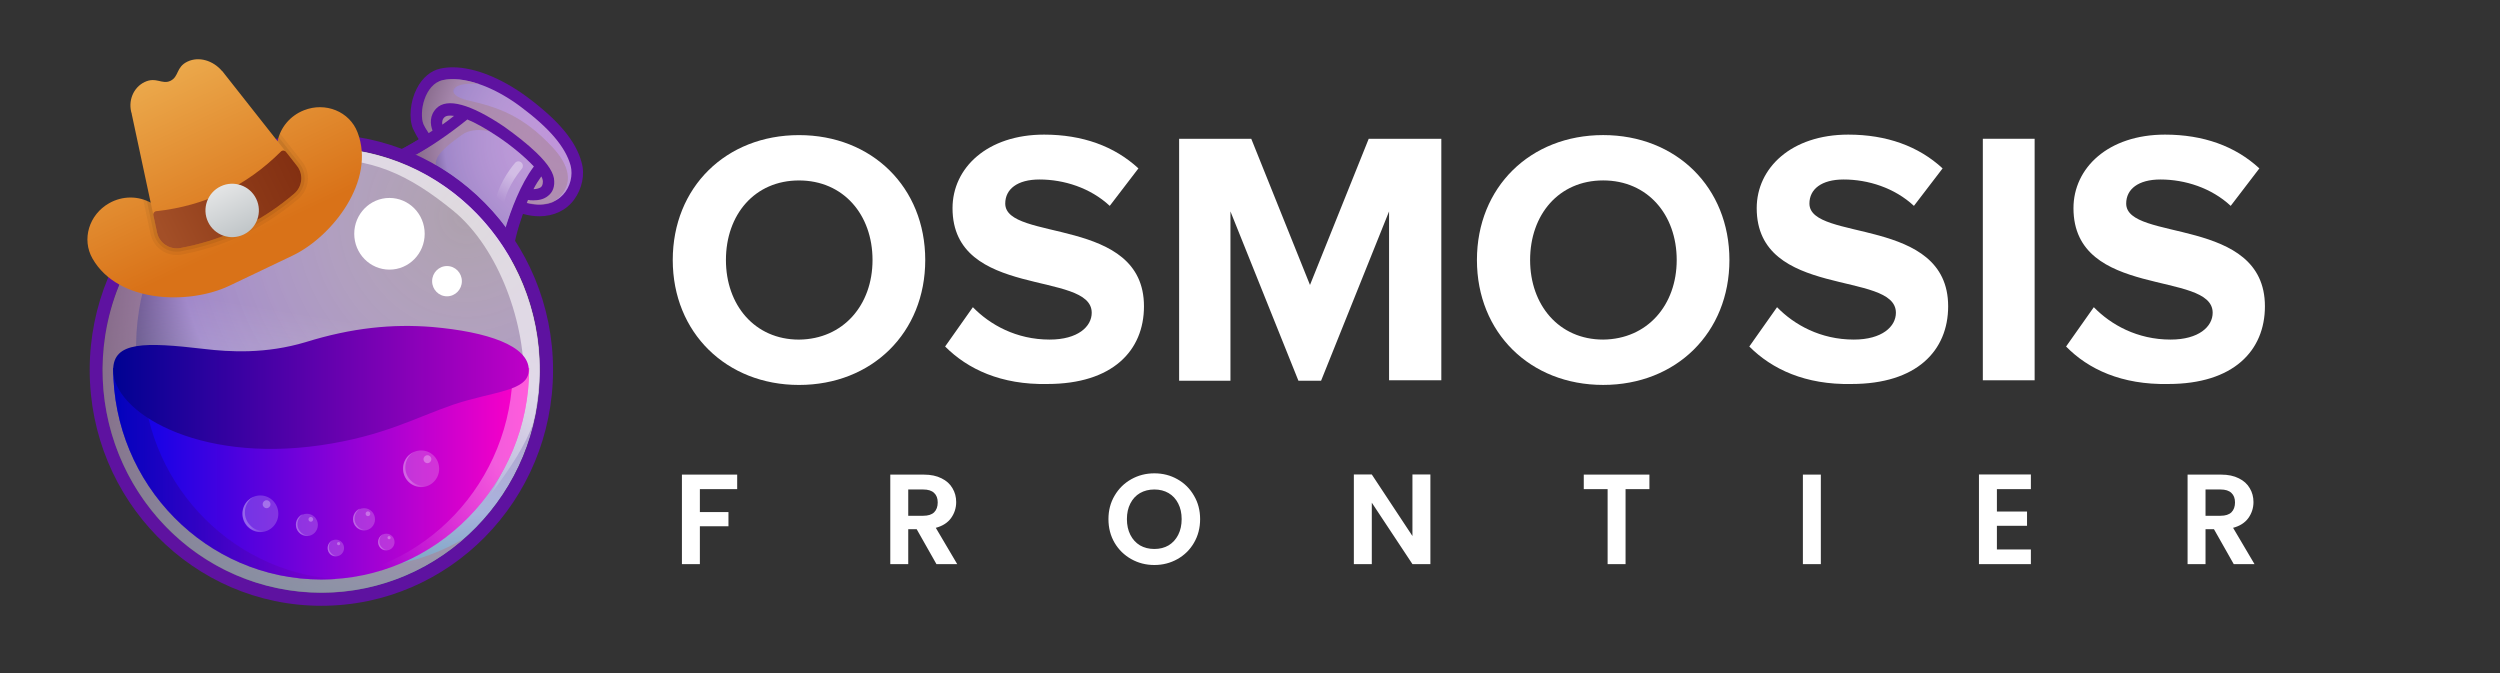 <svg width="390" height="105" viewBox="0 0 390 105" fill="none" xmlns="http://www.w3.org/2000/svg">
<rect x="0" y="0" width="390" height="105" fill="#333333" stroke="none"/>
<path d="M104.949 40.565C104.949 29.233 113.245 21.077 124.643 21.077C136.041 21.077 144.338 29.233 144.338 40.565C144.338 51.896 136.041 60.052 124.643 60.052C113.317 60.052 104.949 51.896 104.949 40.565ZM136.114 40.565C136.114 33.491 131.569 28.15 124.643 28.15C117.718 28.15 113.245 33.491 113.245 40.565C113.245 47.566 117.718 52.979 124.643 52.979C131.569 52.907 136.114 47.566 136.114 40.565Z" fill="white"/>
<path d="M147.439 54.056L151.768 47.921C154.437 50.664 158.549 52.974 163.743 52.974C168.144 52.974 170.308 50.953 170.308 48.788C170.308 42.147 148.594 46.694 148.594 32.476C148.594 26.197 154.004 21 162.877 21C168.865 21 173.843 22.804 177.594 26.269L173.121 32.115C170.091 29.3 165.979 28.001 162.156 28.001C158.693 28.001 156.818 29.517 156.818 31.754C156.818 37.745 178.46 33.703 178.46 47.777C178.46 54.706 173.554 59.903 163.382 59.903C156.168 60.047 150.974 57.593 147.439 54.056Z" fill="white"/>
<path d="M216.694 59.396V32.98L206.089 59.396H202.554L191.95 32.98V59.396H183.942V21.648H195.196L204.358 44.456L213.52 21.648H224.846V59.324H216.694V59.396Z" fill="white"/>
<path d="M230.401 40.561C230.401 29.229 238.697 21.073 250.095 21.073C261.493 21.073 269.79 29.229 269.79 40.561C269.79 51.892 261.493 60.048 250.095 60.048C238.697 60.048 230.401 51.892 230.401 40.561ZM261.566 40.561C261.566 33.487 257.021 28.146 250.095 28.146C243.17 28.146 238.697 33.487 238.697 40.561C238.697 47.562 243.17 52.975 250.095 52.975C257.021 52.903 261.566 47.562 261.566 40.561Z" fill="white"/>
<path d="M272.891 54.056L277.22 47.921C279.889 50.664 284.001 52.974 289.195 52.974C293.596 52.974 295.76 50.953 295.76 48.788C295.76 42.147 274.046 46.694 274.046 32.476C274.046 26.197 279.456 21 288.33 21C294.317 21 299.295 22.804 303.046 26.269L298.573 32.115C295.544 29.3 291.432 28.001 287.608 28.001C284.145 28.001 282.27 29.517 282.27 31.754C282.27 37.745 303.912 33.703 303.912 47.777C303.912 54.706 299.006 59.903 288.835 59.903C281.62 60.047 276.426 57.593 272.891 54.056Z" fill="white"/>
<path d="M309.322 59.396V21.648H317.402V59.324H309.322V59.396Z" fill="white"/>
<path d="M322.308 54.056L326.636 47.921C329.305 50.664 333.417 52.974 338.611 52.974C343.012 52.974 345.176 50.953 345.176 48.788C345.176 42.147 323.462 46.694 323.462 32.476C323.462 26.197 328.873 21 337.746 21C343.733 21 348.711 22.804 352.462 26.269L347.99 32.115C344.96 29.3 340.848 28.001 337.024 28.001C333.562 28.001 331.686 29.517 331.686 31.754C331.686 37.745 353.328 33.703 353.328 47.777C353.328 54.706 348.423 59.903 338.251 59.903C330.965 60.047 325.77 57.593 322.308 54.056Z" fill="white"/>
<path d="M115 74.04V76.3H109.18V79.88H113.64V82.1H109.18V88H106.38V74.04H115ZM146.085 88L143.005 82.56H141.685V88H138.885V74.04H144.125C145.205 74.04 146.125 74.233 146.885 74.62C147.645 74.993 148.212 75.507 148.585 76.16C148.972 76.8 149.165 77.52 149.165 78.32C149.165 79.24 148.899 80.073 148.365 80.82C147.832 81.553 147.039 82.06 145.985 82.34L149.325 88H146.085ZM141.685 80.46H144.025C144.785 80.46 145.352 80.28 145.725 79.92C146.099 79.547 146.285 79.033 146.285 78.38C146.285 77.74 146.099 77.247 145.725 76.9C145.352 76.54 144.785 76.36 144.025 76.36H141.685V80.46ZM180.078 88.14C178.771 88.14 177.571 87.833 176.478 87.22C175.385 86.607 174.518 85.76 173.878 84.68C173.238 83.587 172.918 82.353 172.918 80.98C172.918 79.62 173.238 78.4 173.878 77.32C174.518 76.227 175.385 75.373 176.478 74.76C177.571 74.147 178.771 73.84 180.078 73.84C181.398 73.84 182.598 74.147 183.678 74.76C184.771 75.373 185.631 76.227 186.258 77.32C186.898 78.4 187.218 79.62 187.218 80.98C187.218 82.353 186.898 83.587 186.258 84.68C185.631 85.76 184.771 86.607 183.678 87.22C182.585 87.833 181.385 88.14 180.078 88.14ZM180.078 85.64C180.918 85.64 181.658 85.453 182.298 85.08C182.938 84.693 183.438 84.147 183.798 83.44C184.158 82.733 184.338 81.913 184.338 80.98C184.338 80.047 184.158 79.233 183.798 78.54C183.438 77.833 182.938 77.293 182.298 76.92C181.658 76.547 180.918 76.36 180.078 76.36C179.238 76.36 178.491 76.547 177.838 76.92C177.198 77.293 176.698 77.833 176.338 78.54C175.978 79.233 175.798 80.047 175.798 80.98C175.798 81.913 175.978 82.733 176.338 83.44C176.698 84.147 177.198 84.693 177.838 85.08C178.491 85.453 179.238 85.64 180.078 85.64ZM223.141 88H220.341L214.001 78.42V88H211.201V74.02H214.001L220.341 83.62V74.02H223.141V88ZM257.308 74.04V76.3H253.588V88H250.788V76.3H247.068V74.04H257.308ZM284.051 74.04V88H281.251V74.04H284.051ZM311.517 76.3V79.8H316.217V82.02H311.517V85.72H316.817V88H308.717V74.02H316.817V76.3H311.517ZM348.462 88L345.382 82.56H344.062V88H341.262V74.04H346.502C347.582 74.04 348.502 74.233 349.262 74.62C350.022 74.993 350.589 75.507 350.962 76.16C351.349 76.8 351.542 77.52 351.542 78.32C351.542 79.24 351.275 80.073 350.742 80.82C350.209 81.553 349.415 82.06 348.362 82.34L351.702 88H348.462ZM344.062 80.46H346.402C347.162 80.46 347.729 80.28 348.102 79.92C348.475 79.547 348.662 79.033 348.662 78.38C348.662 77.74 348.475 77.247 348.102 76.9C347.729 76.54 347.162 76.36 346.402 76.36H344.062V80.46Z" fill="white"/>
<path d="M90.731 25.349C89.877 22.056 87.13 18.763 82.185 15.098C78.216 12.178 74.004 10.5 70.646 10.5C69.975 10.5 69.364 10.562 68.754 10.686C67.228 10.997 65.885 12.115 65.03 13.793C63.992 15.781 63.748 18.453 64.419 20.068C64.664 20.565 64.969 21.186 65.335 21.746C62.1 23.734 60.268 24.293 60.024 24.355C68.449 27.213 75.469 33.178 79.865 40.944L79.926 40.198C80.109 38.148 80.719 35.787 81.574 33.364C82.429 33.612 83.284 33.737 84.138 33.737C86.397 33.737 88.351 32.805 89.572 31.127C90.793 29.45 91.281 27.213 90.731 25.349Z" fill="#5E12A0"/>
<path d="M81.941 31.562C87.496 33.116 89.755 28.767 89.022 25.846C88.229 22.926 85.665 19.944 81.147 16.589C76.629 13.234 72.051 11.867 69.12 12.488C66.19 13.11 65.335 17.645 66.068 19.385C66.373 20.068 67.045 21.062 67.96 22.181C66.8 22.988 65.702 23.61 64.786 24.169C70.402 26.716 75.286 30.692 78.949 35.663C79.377 33.985 79.987 32.494 80.537 31.19C80.964 31.252 81.452 31.376 81.941 31.562Z" fill="url(#paint0_radial_6839_23779)"/>
<path d="M50.134 92.45C68.981 92.45 84.26 76.9 84.26 57.719C84.26 38.538 68.981 22.988 50.134 22.988C31.287 22.988 16.008 38.538 16.008 57.719C16.008 76.9 31.287 92.45 50.134 92.45Z" fill="url(#paint1_radial_6839_23779)"/>
<path opacity="0.6" d="M86.214 22.988C81.574 18.017 77.667 16.712 72.966 15.656C69.303 14.786 70.28 12.674 74.737 13.109C72.6 12.363 70.585 12.177 69.12 12.488C66.19 13.109 65.335 17.644 66.068 19.384C66.373 20.067 67.045 21.061 67.96 22.18C66.312 23.298 64.908 24.106 63.748 24.727C64.297 24.976 64.969 25.286 65.763 25.721C67.838 26.84 70.097 28.703 70.097 28.703C66.678 25.721 67.411 24.354 72.112 20.999C73.577 19.943 76.263 20.067 78.766 21.372C81.269 22.677 84.199 25.97 84.199 25.97L81.391 31.437C81.574 31.499 81.757 31.561 81.941 31.624C83.711 32.121 85.115 31.996 86.214 31.561C87.496 30.754 90.854 28.02 86.214 22.988Z" fill="#A98698"/>
<path d="M72.905 18.638C74.126 19.135 75.714 20.005 77.667 21.31C79.987 22.863 82.002 24.602 83.284 25.969C81.147 28.827 79.743 32.742 78.888 35.475C79.316 36.097 79.804 36.718 80.231 37.339C80.659 35.786 81.391 33.487 82.368 31.188C82.612 31.25 82.917 31.25 83.223 31.25C83.955 31.25 84.81 31.126 85.481 30.567C85.97 30.194 86.519 29.511 86.458 28.268C86.458 27.088 85.543 25.597 83.65 23.795C82.307 22.49 80.475 21.061 78.644 19.756C73.394 16.215 69.731 15.221 68.082 16.898C66.984 18.017 67.106 19.384 67.472 20.378C65.518 21.682 63.87 22.614 62.771 23.236C63.504 23.484 64.175 23.795 64.908 24.105C66.862 23.049 69.67 21.247 72.905 18.638ZM84.444 27.523C84.627 27.833 84.688 28.144 84.688 28.33C84.688 28.89 84.505 29.076 84.382 29.2C84.138 29.387 83.65 29.511 83.223 29.511C83.589 28.765 84.016 28.144 84.444 27.523ZM69.365 18.265C69.548 18.079 70.036 17.955 70.83 18.079C70.219 18.576 69.609 19.011 68.998 19.446C68.937 19.011 68.998 18.576 69.365 18.265Z" fill="#5E12A0"/>
<path d="M50.134 20.939C30.171 20.939 13.993 37.403 13.993 57.719C13.993 78.036 30.171 94.501 50.134 94.501C70.097 94.501 86.275 78.036 86.275 57.719C86.275 37.403 70.036 20.939 50.134 20.939ZM50.134 92.45C31.27 92.45 16.008 76.918 16.008 57.719C16.008 38.521 31.27 22.989 50.134 22.989C68.998 22.989 84.26 38.521 84.26 57.719C84.26 76.918 68.937 92.45 50.134 92.45Z" fill="#5E12A0"/>
<path opacity="0.6" d="M50.134 92.45C68.981 92.45 84.26 76.9 84.26 57.719C84.26 38.538 68.981 22.988 50.134 22.988C31.287 22.988 16.008 38.538 16.008 57.719C16.008 76.9 31.287 92.45 50.134 92.45Z" fill="url(#paint2_linear_6839_23779)"/>
<path opacity="0.6" d="M49.89 88.224C31.27 85.179 18.633 67.348 21.685 48.398C23.028 40.011 27.18 32.866 33.04 27.709C24.494 32.742 18.144 41.502 16.435 52.188C13.444 71.138 26.081 88.969 44.64 92.014C55.018 93.753 65.03 90.46 72.417 83.999C65.885 87.851 57.948 89.528 49.89 88.224Z" fill="#A98698"/>
<path opacity="0.6" d="M55.568 23.485C46.96 22.056 38.596 24.044 31.759 28.456C31.636 28.58 31.514 28.704 31.514 28.704C34.139 27.089 37.985 25.66 37.985 25.66C28.096 31.5 25.043 38.148 25.043 38.148C28.889 30.568 40.183 25.225 49.035 24.852C57.887 24.479 63.687 27.151 70.769 32.929C77.85 38.769 82.124 50.698 81.696 60.142C81.33 69.586 76.446 77.228 76.446 77.228C79.804 72.816 81.819 69.586 83.1 66.293C83.345 65.299 83.589 64.305 83.711 63.248C86.763 44.361 74.187 26.529 55.568 23.485Z" fill="url(#paint3_linear_6839_23779)"/>
<path d="M82.551 57.407C82.551 75.611 68.021 90.398 50.134 90.398C32.247 90.398 17.656 75.611 17.656 57.407H82.551Z" fill="url(#paint4_linear_6839_23779)"/>
<g opacity="0.6">
<path opacity="0.6" d="M79.987 57.407C79.987 75.177 66.19 89.715 48.852 90.398C49.279 90.398 49.707 90.398 50.134 90.398C68.021 90.398 82.551 75.611 82.551 57.407H79.987Z" fill="url(#paint5_linear_6839_23779)"/>
</g>
<g opacity="0.7">
<path opacity="0.7" d="M22.235 57.407H17.656C17.656 75.611 32.186 90.398 50.073 90.398C50.867 90.398 51.599 90.398 52.332 90.336C35.543 89.094 22.235 74.804 22.235 57.407Z" fill="url(#paint6_linear_6839_23779)"/>
</g>
<path d="M82.49 57.718C82.49 53.928 76.019 51.754 67.411 51.008C61.184 50.511 54.896 51.133 47.692 53.369C41.465 55.233 35.849 54.922 31.758 54.425C22.662 53.369 17.656 53.245 17.656 57.718C17.656 64.18 30.598 72.257 50.012 69.461C59.841 68.032 64.908 65.112 70.707 63.124C76.995 61.011 82.49 61.073 82.49 57.718Z" fill="url(#paint7_linear_6839_23779)"/>
<path d="M60.757 42.062C63.791 42.062 66.251 39.559 66.251 36.471C66.251 33.382 63.791 30.879 60.757 30.879C57.722 30.879 55.262 33.382 55.262 36.471C55.262 39.559 57.722 42.062 60.757 42.062Z" fill="white"/>
<path d="M69.731 46.225C71.012 46.225 72.051 45.168 72.051 43.864C72.051 42.56 71.012 41.503 69.731 41.503C68.45 41.503 67.411 42.56 67.411 43.864C67.411 45.168 68.45 46.225 69.731 46.225Z" fill="white"/>
<g opacity="0.6">
<path opacity="0.6" d="M78.033 31.997C77.972 31.997 77.911 31.997 77.911 31.997C77.545 31.935 77.301 31.562 77.362 31.127C77.911 28.269 80.231 25.536 80.353 25.411C80.597 25.101 81.086 25.101 81.33 25.349C81.635 25.598 81.635 26.095 81.391 26.343C81.33 26.405 79.193 28.953 78.705 31.438C78.644 31.811 78.338 31.997 78.033 31.997Z" fill="url(#paint8_linear_6839_23779)"/>
</g>
<path opacity="0.2" d="M47.879 83.627C48.823 83.627 49.589 82.848 49.589 81.887C49.589 80.926 48.823 80.147 47.879 80.147C46.935 80.147 46.17 80.926 46.17 81.887C46.17 82.848 46.935 83.627 47.879 83.627Z" fill="white"/>
<g opacity="0.4">
<path opacity="0.6" d="M46.898 83.008C46.227 82.324 46.227 81.206 46.898 80.523C47.021 80.398 47.143 80.336 47.265 80.212C47.021 80.274 46.837 80.398 46.654 80.585C45.983 81.268 45.983 82.386 46.654 83.07C47.204 83.629 48.058 83.753 48.73 83.38C48.12 83.629 47.387 83.505 46.898 83.008Z" fill="url(#paint9_linear_6839_23779)"/>
</g>
<path opacity="0.3" d="M48.486 81.39C48.688 81.39 48.852 81.223 48.852 81.017C48.852 80.811 48.688 80.644 48.486 80.644C48.283 80.644 48.12 80.811 48.12 81.017C48.12 81.223 48.283 81.39 48.486 81.39Z" fill="white"/>
<path opacity="0.2" d="M56.792 82.757C57.736 82.757 58.502 81.978 58.502 81.017C58.502 80.056 57.736 79.277 56.792 79.277C55.848 79.277 55.083 80.056 55.083 81.017C55.083 81.978 55.848 82.757 56.792 82.757Z" fill="white"/>
<g opacity="0.4">
<path opacity="0.6" d="M55.812 82.137C55.14 81.453 55.14 80.335 55.812 79.651C55.934 79.527 56.056 79.465 56.178 79.341C55.934 79.403 55.751 79.527 55.567 79.714C54.896 80.397 54.896 81.515 55.567 82.199C56.117 82.758 56.971 82.882 57.643 82.51C57.032 82.758 56.3 82.634 55.812 82.137Z" fill="url(#paint10_linear_6839_23779)"/>
</g>
<path opacity="0.3" d="M57.399 80.52C57.601 80.52 57.765 80.353 57.765 80.147C57.765 79.941 57.601 79.774 57.399 79.774C57.197 79.774 57.033 79.941 57.033 80.147C57.033 80.353 57.197 80.52 57.399 80.52Z" fill="white"/>
<path opacity="0.2" d="M52.393 86.796C53.101 86.796 53.675 86.212 53.675 85.491C53.675 84.771 53.101 84.186 52.393 84.186C51.685 84.186 51.111 84.771 51.111 85.491C51.111 86.212 51.685 86.796 52.393 86.796Z" fill="white"/>
<g opacity="0.4">
<path opacity="0.6" d="M51.66 86.301C51.172 85.804 51.172 84.934 51.66 84.437C51.721 84.375 51.844 84.313 51.905 84.251C51.721 84.313 51.599 84.437 51.477 84.562C50.989 85.059 50.989 85.928 51.477 86.425C51.905 86.86 52.515 86.923 53.065 86.612C52.576 86.798 52.027 86.674 51.66 86.301Z" fill="url(#paint11_linear_6839_23779)"/>
</g>
<path opacity="0.3" d="M52.82 85.057C52.955 85.057 53.064 84.945 53.064 84.808C53.064 84.671 52.955 84.56 52.82 84.56C52.685 84.56 52.576 84.671 52.576 84.808C52.576 84.945 52.685 85.057 52.82 85.057Z" fill="white"/>
<path opacity="0.2" d="M60.268 85.863C60.976 85.863 61.55 85.279 61.55 84.559C61.55 83.838 60.976 83.254 60.268 83.254C59.56 83.254 58.986 83.838 58.986 84.559C58.986 85.279 59.56 85.863 60.268 85.863Z" fill="white"/>
<g opacity="0.4">
<path opacity="0.6" d="M59.535 85.369C59.047 84.872 59.047 84.002 59.535 83.505C59.597 83.443 59.719 83.38 59.78 83.318C59.597 83.38 59.474 83.505 59.352 83.629C58.864 84.126 58.864 84.996 59.352 85.493C59.78 85.928 60.39 85.99 60.94 85.679C60.451 85.866 59.902 85.741 59.535 85.369Z" fill="url(#paint12_linear_6839_23779)"/>
</g>
<path opacity="0.3" d="M60.696 84.124C60.83 84.124 60.94 84.013 60.94 83.876C60.94 83.738 60.83 83.627 60.696 83.627C60.561 83.627 60.451 83.738 60.451 83.876C60.451 84.013 60.561 84.124 60.696 84.124Z" fill="white"/>
<path opacity="0.2" d="M40.61 83.006C42.161 83.006 43.419 81.727 43.419 80.148C43.419 78.57 42.161 77.29 40.61 77.29C39.059 77.29 37.802 78.57 37.802 80.148C37.802 81.727 39.059 83.006 40.61 83.006Z" fill="white"/>
<g opacity="0.4">
<path opacity="0.6" d="M39.025 81.949C37.926 80.831 37.926 79.029 39.025 77.91C39.208 77.724 39.391 77.6 39.635 77.476C39.269 77.6 38.964 77.848 38.658 78.097C37.56 79.215 37.56 81.017 38.658 82.135C39.574 83.067 40.978 83.254 42.077 82.57C41.039 83.005 39.818 82.819 39.025 81.949Z" fill="url(#paint13_linear_6839_23779)"/>
</g>
<path opacity="0.3" d="M41.587 79.278C41.925 79.278 42.198 79 42.198 78.656C42.198 78.313 41.925 78.035 41.587 78.035C41.25 78.035 40.977 78.313 40.977 78.656C40.977 79 41.25 79.278 41.587 79.278Z" fill="white"/>
<path opacity="0.2" d="M65.703 75.986C67.254 75.986 68.511 74.706 68.511 73.127C68.511 71.549 67.254 70.269 65.703 70.269C64.152 70.269 62.895 71.549 62.895 73.127C62.895 74.706 64.152 75.986 65.703 75.986Z" fill="white"/>
<g opacity="0.4">
<path opacity="0.6" d="M64.053 74.929C62.954 73.811 62.954 72.009 64.053 70.891C64.236 70.705 64.419 70.58 64.664 70.456C64.297 70.58 63.992 70.829 63.687 71.077C62.588 72.196 62.588 73.998 63.687 75.116C64.603 76.048 66.007 76.234 67.106 75.551C66.068 75.986 64.908 75.799 64.053 74.929Z" fill="url(#paint14_linear_6839_23779)"/>
</g>
<path opacity="0.3" d="M66.678 72.257C67.016 72.257 67.289 71.979 67.289 71.636C67.289 71.293 67.016 71.015 66.678 71.015C66.341 71.015 66.068 71.293 66.068 71.636C66.068 71.979 66.341 72.257 66.678 72.257Z" fill="white"/>
<g clip-path="url(#clip0_6839_23779)">
<path d="M47.421 17.2C45.208 18.072 43.722 19.945 43.304 22.037L34.655 11.068L34.636 11.077C33.24 9.435 31.026 8.76 29.24 9.612C27.444 10.469 27.948 11.96 26.575 12.615C25.287 13.229 24.36 11.94 22.564 12.797C20.778 13.649 19.909 15.795 20.562 17.792L20.552 17.796L23.507 31.622C21.599 30.559 19.145 30.502 17.023 31.703C13.875 33.48 12.714 37.35 14.433 40.344C18.456 47.358 29.576 47.538 35.779 44.579L45.628 39.88C51.831 36.921 58.688 28.164 55.767 20.624C54.521 17.404 50.783 15.872 47.421 17.2Z" fill="url(#paint15_linear_6839_23779)"/>
<path opacity="0.05" d="M47.15 25.235L45.42 23.037L45.06 22.573L43.685 20.829C43.603 21.018 43.529 21.203 43.474 21.402C43.401 21.611 43.35 21.82 43.304 22.038L44.238 23.22L44.593 23.674L44.597 23.683L46.336 25.877C47.388 27.21 47.171 29.126 45.883 30.225C45.585 30.471 45.297 30.713 45.003 30.945C42.681 32.826 40.196 34.392 37.564 35.648C34.932 36.904 32.151 37.85 29.228 38.471C28.881 38.544 28.526 38.622 28.175 38.685C26.492 39.003 24.858 37.948 24.497 36.273L24.266 35.16L24.262 35.151L23.803 33.004L23.512 31.619C23.313 31.518 23.115 31.416 22.911 31.328C22.722 31.246 22.527 31.177 22.342 31.127L22.788 33.222L23.247 35.37L23.255 35.412L23.26 35.421L23.482 36.492C23.958 38.723 26.108 40.133 28.366 39.714C28.735 39.641 29.091 39.564 29.447 39.487C32.422 38.852 35.305 37.88 38.013 36.589C40.72 35.297 43.29 33.667 45.655 31.754C45.957 31.517 46.255 31.271 46.549 31.015C48.281 29.543 48.547 27.004 47.15 25.235Z" fill="black"/>
<path opacity="0.07" d="M46.739 25.558L45.009 23.36L44.649 22.897L43.475 21.403C43.401 21.611 43.35 21.82 43.304 22.038L44.238 23.22L44.593 23.674L44.597 23.683L46.337 25.877C47.388 27.21 47.171 29.126 45.883 30.225C45.585 30.471 45.297 30.713 45.003 30.945C42.681 32.826 40.197 34.393 37.564 35.648C34.932 36.904 32.151 37.85 29.228 38.472C28.882 38.544 28.526 38.622 28.175 38.685C26.492 39.003 24.858 37.948 24.497 36.273L24.266 35.16L24.262 35.151L23.803 33.004L23.512 31.619C23.313 31.518 23.115 31.416 22.911 31.329L23.288 33.111L23.747 35.258L23.761 35.286L23.76 35.309L23.992 36.376C24.408 38.336 26.291 39.573 28.268 39.195C28.628 39.127 28.989 39.059 29.344 38.982C32.268 38.36 35.118 37.392 37.788 36.119C40.458 34.845 43.004 33.238 45.336 31.352C45.625 31.11 45.923 30.864 46.212 30.623C47.731 29.332 47.963 27.109 46.739 25.558Z" fill="black"/>
<path d="M46.336 25.882C47.384 27.214 47.17 29.127 45.878 30.224C45.589 30.469 45.298 30.71 45.003 30.945C42.681 32.826 40.197 34.392 37.564 35.648C34.932 36.904 32.151 37.85 29.228 38.471C28.879 38.548 28.526 38.619 28.173 38.686C26.493 39.005 24.859 37.944 24.502 36.271L23.924 33.564C23.86 33.263 24.071 32.977 24.377 32.944C31.974 32.113 38.408 29.033 43.827 23.635C44.046 23.416 44.406 23.433 44.599 23.677L46.336 25.882Z" fill="url(#paint16_linear_6839_23779)"/>
<path d="M38.013 36.588C40.09 35.597 40.97 33.111 39.979 31.034C38.988 28.957 36.501 28.076 34.424 29.067C32.347 30.058 31.467 32.545 32.458 34.622C33.449 36.699 35.936 37.579 38.013 36.588Z" fill="url(#paint17_linear_6839_23779)"/>
</g>
<defs>
<radialGradient id="paint0_radial_6839_23779" cx="0" cy="0" r="1" gradientUnits="userSpaceOnUse" gradientTransform="translate(87.909 21.932) scale(27.285 27.769)">
<stop stop-color="#FFEAFF" stop-opacity="0.6"/>
<stop offset="0.681" stop-color="#A087C9"/>
<stop offset="1" stop-color="#10002F"/>
</radialGradient>
<radialGradient id="paint1_radial_6839_23779" cx="0" cy="0" r="1" gradientUnits="userSpaceOnUse" gradientTransform="translate(72.729 33.775) scale(66.757 67.94)">
<stop stop-color="#FFEAFF" stop-opacity="0.6"/>
<stop offset="0.681" stop-color="#A087C9"/>
<stop offset="1" stop-color="#10002F"/>
</radialGradient>
<linearGradient id="paint2_linear_6839_23779" x1="44.66" y1="91.957" x2="55.955" y2="23.486" gradientUnits="userSpaceOnUse">
<stop stop-color="#81FFFF"/>
<stop offset="0.62" stop-color="white" stop-opacity="0"/>
</linearGradient>
<linearGradient id="paint3_linear_6839_23779" x1="74.184" y1="34.132" x2="45.513" y2="59.981" gradientUnits="userSpaceOnUse">
<stop offset="0.289" stop-color="white"/>
<stop offset="0.78" stop-color="white" stop-opacity="0"/>
</linearGradient>
<linearGradient id="paint4_linear_6839_23779" x1="17.683" y1="73.883" x2="82.535" y2="73.883" gradientUnits="userSpaceOnUse">
<stop stop-color="#0002E9"/>
<stop offset="0.995" stop-color="#FF00C7"/>
</linearGradient>
<linearGradient id="paint5_linear_6839_23779" x1="85.605" y1="60.302" x2="49.722" y2="93.623" gradientUnits="userSpaceOnUse">
<stop offset="0.289" stop-color="white"/>
<stop offset="0.78" stop-color="white" stop-opacity="0"/>
</linearGradient>
<linearGradient id="paint6_linear_6839_23779" x1="17.683" y1="73.883" x2="52.379" y2="73.883" gradientUnits="userSpaceOnUse">
<stop stop-color="#000292"/>
<stop offset="0.995" stop-color="#7D00C7"/>
</linearGradient>
<linearGradient id="paint7_linear_6839_23779" x1="17.727" y1="60.459" x2="82.492" y2="60.459" gradientUnits="userSpaceOnUse">
<stop stop-color="#000292"/>
<stop offset="0.995" stop-color="#BE00C7"/>
</linearGradient>
<linearGradient id="paint8_linear_6839_23779" x1="81.429" y1="25.109" x2="76.655" y2="32.732" gradientUnits="userSpaceOnUse">
<stop offset="0.289" stop-color="white"/>
<stop offset="0.78" stop-color="white" stop-opacity="0"/>
</linearGradient>
<linearGradient id="paint9_linear_6839_23779" x1="46.149" y1="81.943" x2="48.732" y2="81.943" gradientUnits="userSpaceOnUse">
<stop offset="0.289" stop-color="white"/>
<stop offset="0.78" stop-color="white" stop-opacity="0"/>
</linearGradient>
<linearGradient id="paint10_linear_6839_23779" x1="55.056" y1="81.06" x2="57.639" y2="81.06" gradientUnits="userSpaceOnUse">
<stop offset="0.289" stop-color="white"/>
<stop offset="0.78" stop-color="white" stop-opacity="0"/>
</linearGradient>
<linearGradient id="paint11_linear_6839_23779" x1="51.103" y1="85.508" x2="53.042" y2="85.508" gradientUnits="userSpaceOnUse">
<stop offset="0.289" stop-color="white"/>
<stop offset="0.78" stop-color="white" stop-opacity="0"/>
</linearGradient>
<linearGradient id="paint12_linear_6839_23779" x1="58.952" y1="84.573" x2="60.891" y2="84.573" gradientUnits="userSpaceOnUse">
<stop offset="0.289" stop-color="white"/>
<stop offset="0.78" stop-color="white" stop-opacity="0"/>
</linearGradient>
<linearGradient id="paint13_linear_6839_23779" x1="37.806" y1="80.22" x2="42.024" y2="80.22" gradientUnits="userSpaceOnUse">
<stop offset="0.289" stop-color="white"/>
<stop offset="0.78" stop-color="white" stop-opacity="0"/>
</linearGradient>
<linearGradient id="paint14_linear_6839_23779" x1="62.858" y1="73.198" x2="67.076" y2="73.198" gradientUnits="userSpaceOnUse">
<stop offset="0.289" stop-color="white"/>
<stop offset="0.78" stop-color="white" stop-opacity="0"/>
</linearGradient>
<linearGradient id="paint15_linear_6839_23779" x1="25.933" y1="11.268" x2="38.409" y2="37.42" gradientUnits="userSpaceOnUse">
<stop stop-color="#EBA84B"/>
<stop offset="1" stop-color="#D97218"/>
</linearGradient>
<linearGradient id="paint16_linear_6839_23779" x1="25.612" y1="36.822" x2="49.34" y2="25.501" gradientUnits="userSpaceOnUse">
<stop stop-color="#A34F27"/>
<stop offset="0.587" stop-color="#8B3817"/>
<stop offset="1" stop-color="#802D10"/>
</linearGradient>
<linearGradient id="paint17_linear_6839_23779" x1="33.211" y1="26.525" x2="38.505" y2="37.621" gradientUnits="userSpaceOnUse">
<stop stop-color="#F0F0F0"/>
<stop offset="1" stop-color="#BBC1C4"/>
</linearGradient>
<clipPath id="clip0_6839_23779">
<rect width="46" height="35" fill="white" transform="translate(5 20.808) rotate(-25.506)"/>
</clipPath>
</defs>
</svg>

